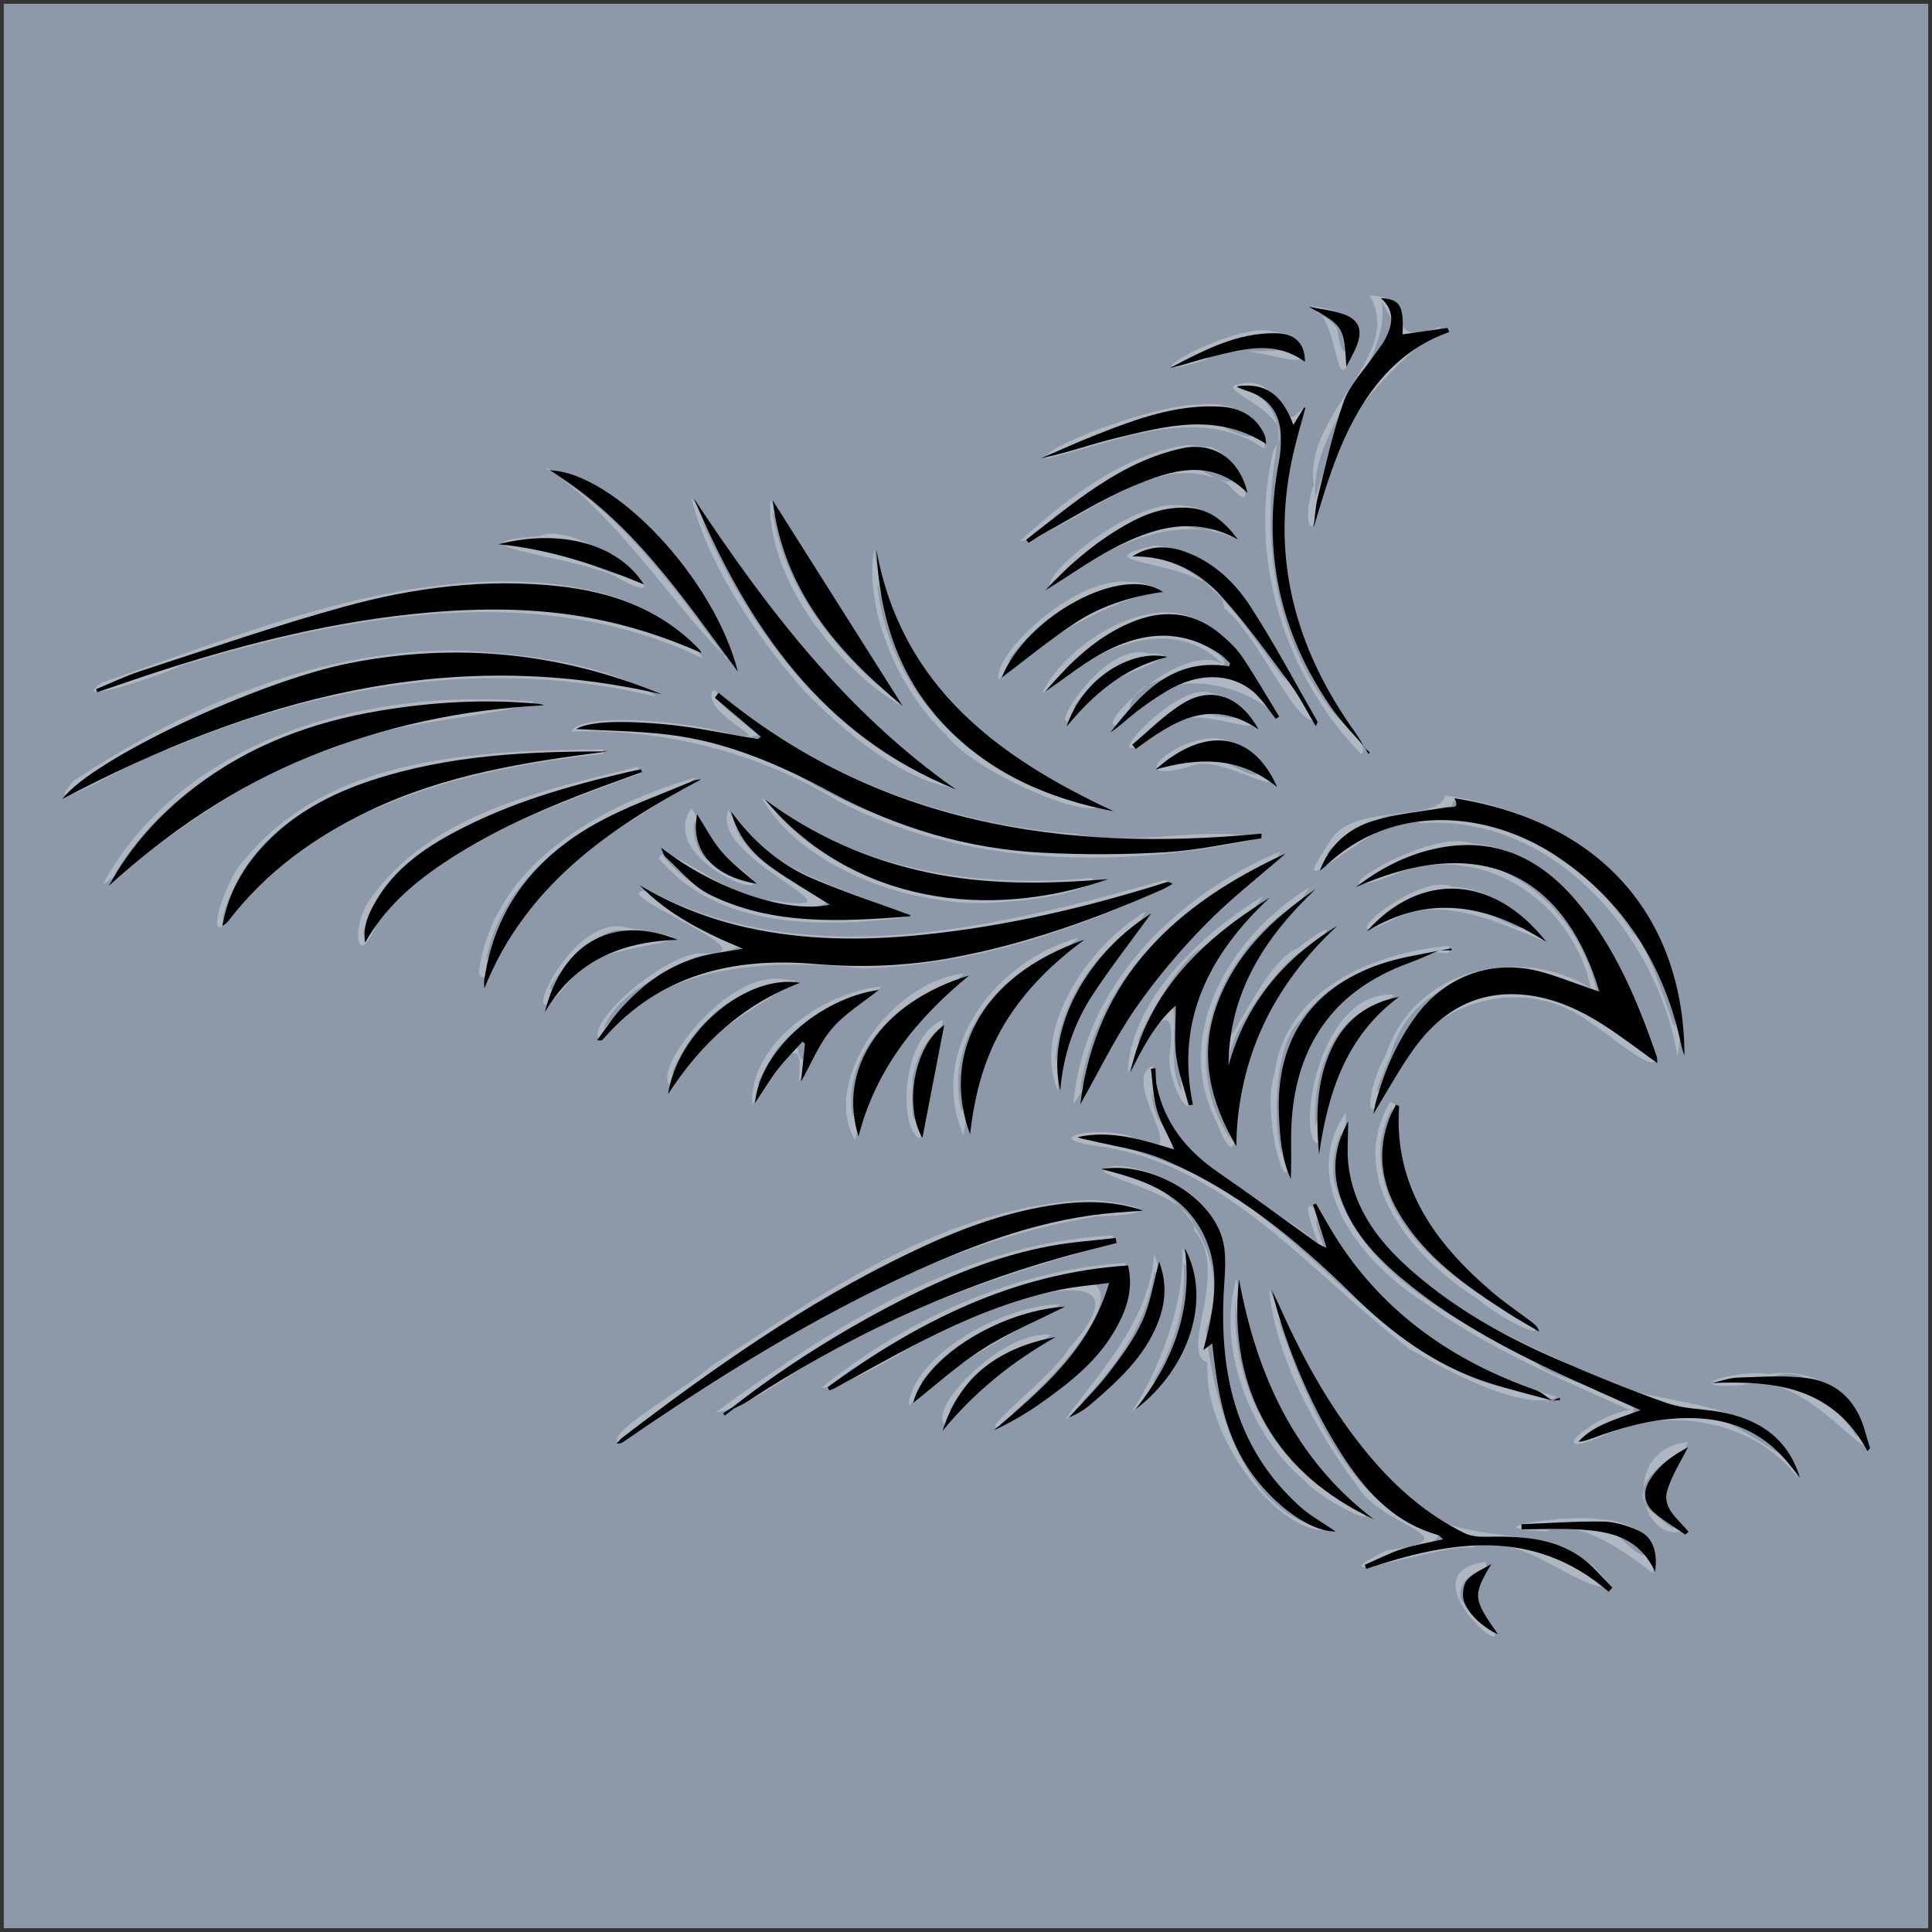 <?xml version="1.0" encoding="UTF-8" standalone="no"?>
<!-- Created with Inkscape (http://www.inkscape.org/) -->

<svg
   xmlns:dc="http://purl.org/dc/elements/1.1/"
   xmlns:cc="http://creativecommons.org/ns#"
   xmlns:rdf="http://www.w3.org/1999/02/22-rdf-syntax-ns#"
   xmlns:svg="http://www.w3.org/2000/svg"
   xmlns="http://www.w3.org/2000/svg"
   xmlns:sodipodi="http://sodipodi.sourceforge.net/DTD/sodipodi-0.dtd"
   xmlns:inkscape="http://www.inkscape.org/namespaces/inkscape"
   width="512"
   height="512"
   viewBox="0 0 512 512"
   id="svg2"
   version="1.1"
   inkscape:version="0.92.2 2405546, 2018-03-11"
   sodipodi:docname="aquila.svg">
  <rect x="0" y="0" width="512" height="512" fill="#333333" stroke="none"/>
  <defs
     id="defs4" />
  <sodipodi:namedview
     id="base"
     pagecolor="#ffffff"
     bordercolor="#666666"
     borderopacity="1.0"
     inkscape:pageopacity="0.0"
     inkscape:pageshadow="2"
     inkscape:zoom="1.4628906"
     inkscape:cx="108.34713"
     inkscape:cy="250.53138"
     inkscape:document-units="px"
     inkscape:current-layer="layer1"
     showgrid="false"
     units="px"
     inkscape:showpageshadow="false"
     inkscape:window-width="1920"
     inkscape:window-height="994"
     inkscape:window-x="0"
     inkscape:window-y="21"
     inkscape:window-maximized="1" />
  <g
     inkscape:label="Livello 1"
     inkscape:groupmode="layer"
     id="layer1"
     transform="translate(0,-540.362)">
    <path
       style="opacity:1;fill:#8f9baa;fill-opacity:0.989;stroke:none;stroke-width:4.751;stroke-linecap:round;stroke-linejoin:bevel;stroke-miterlimit:4;stroke-dasharray:none;stroke-opacity:0.981;paint-order:stroke markers fill"
       d="m 1,541.362 h 510 v 510 H 1 Z"
       id="rect1404"
       inkscape:connector-curvature="0" />
    <path
       style="color:#000000;font-style:normal;font-variant:normal;font-weight:normal;font-stretch:normal;font-size:medium;line-height:normal;font-family:sans-serif;font-variant-ligatures:normal;font-variant-position:normal;font-variant-caps:normal;font-variant-numeric:normal;font-variant-alternates:normal;font-feature-settings:normal;text-indent:0;text-align:start;text-decoration:none;text-decoration-line:none;text-decoration-style:solid;text-decoration-color:#000000;letter-spacing:normal;word-spacing:normal;text-transform:none;writing-mode:lr-tb;direction:ltr;text-orientation:mixed;dominant-baseline:auto;baseline-shift:baseline;text-anchor:start;white-space:normal;shape-padding:0;clip-rule:nonzero;display:inline;overflow:visible;visibility:visible;opacity:1;isolation:auto;mix-blend-mode:normal;color-interpolation:sRGB;color-interpolation-filters:linearRGB;solid-color:#000000;solid-opacity:1;vector-effect:none;fill:#ffffff;fill-opacity:0.294;fill-rule:nonzero;stroke:none;stroke-width:1.2;stroke-linecap:butt;stroke-linejoin:miter;stroke-miterlimit:4;stroke-dasharray:none;stroke-dashoffset:0;stroke-opacity:1;paint-order:stroke fill markers;color-rendering:auto;image-rendering:auto;shape-rendering:auto;text-rendering:auto;enable-background:accumulate"
       d="m 362.976,618.727 c 9.492,15.902 -17.667,31.051 -14.816,50.213 -2.999,7.654 -1.025,18.104 1.671,3.647 1.893,-19.761 22.208,-37.734 32.419,-45.827 -17.362,6.988 -5.523,-8.195 -19.274,-8.033 z m 3.157,1.582 c 4.464,6.846 3.988,12.718 15.893,7.794 -19.428,5.259 -29.652,31.553 -33.487,44.332 -1.284,-20.173 20.26,-34.94 17.594,-52.126 z m -20.381,0.846 c 10.137,0.082 7.254,29.895 13.179,10.94 3.899,-8.958 -7.373,-9.961 -13.179,-10.94 z m 3.089,1.773 c 14.248,-3.279 7.662,21.937 5.477,4.369 l -2.154,-2.226 z m -11.937,5.222 c -9.571,-2.633 -41.827,15.449 -17.302,7.5 8.204,-8.372 36.067,9.026 20.854,-6.927 l -3.552,-0.573 z m -0.02,1.2 c 22.095,6.877 -25.273,2.261 -19.98,5.196 6.23,-2.987 12.979,-5.354 19.98,-5.196 z m -7.627,12.667 c -10.442,1.124 16.532,7.55 8.254,17.523 -7.011,28.764 3.017,59.804 23.13,80.595 3.763,-1.426 -11.261,-16.161 -12.472,-23.177 -10.731,-21.323 -10.403,-46.528 -2.752,-68.765 -7.084,9.316 -4.699,-8.328 -16.159,-6.175 z m 0.026,1.385 c 8.581,-0.045 13.217,10.406 12.963,11.807 -7.944,25.779 -2.417,54.542 13.06,76.439 -17.8,-20.513 -21.686,-49.237 -16.495,-75.141 0.342,-5.959 -3.645,-11.701 -9.528,-13.105 z m -11.449,4.158 c -12.116,-0.028 -43.157,11.87 -40.452,14.325 18.529,-4.372 40.057,-14.782 57.782,-2.539 -0.208,-8.854 -9.553,-12.844 -17.331,-11.786 z m 0.042,1.2 c 11.251,-2.83 22.598,13.653 5.827,4.395 -11.139,-3.603 -35.454,5.158 -37.692,4.508 10.193,-4.18 20.71,-8.461 31.864,-8.903 z m -2.903,9.505 c -17.315,2.317 -32.911,14.747 -44.727,25.54 15.795,-3.156 35.672,-25.927 55.063,-15.252 10.5,12.246 1.233,-10.956 -5.884,-9.77 z m 0.038,1.197 c 11.972,0.999 18.019,14.81 2.726,5.086 -12.65,-3.789 -50.033,22.33 -43.189,16.688 12.06,-9.396 24.765,-19.794 40.463,-21.773 z M 144.453,664.434 c 18.39,10.415 39.523,44.266 49.826,51.499 -8.035,-22.362 -25.412,-46.443 -49.826,-51.499 z m 2.419,1.534 c 22.416,6.874 37.936,28.125 45.903,49.309 -13.281,-18.115 -26.679,-36.987 -45.903,-49.309 z m 36.304,6.205 c 4.3,17.509 17.124,36.859 30.096,51.443 10.644,10.866 25.396,23.15 39.219,25.53 C 223.821,729.182 202.218,701.059 183.176,672.173 Z m 20.9,0.548 c -0.951,20.643 17.505,44.508 34.434,54.456 -11.478,-18.152 -22.956,-36.304 -34.434,-54.456 z m 109.515,1.674 c -12.651,-2.504 -37.929,18.276 -35.222,21.585 13.963,-10.166 32.619,-20.168 48.932,-12.947 -3.207,-4.469 -7.902,-8.52 -13.71,-8.638 z m -0.063,1.198 c 12.438,3.224 12.212,7.446 -0.955,3.778 -12.181,-2.12 -45.16,23.972 -22.124,5.172 6.754,-4.801 14.453,-9.48 23.08,-8.95 z m -108.811,0.388 c 7.766,13.553 28.025,41.75 27.809,45.945 -13.6,-12.022 -25.025,-27.61 -27.809,-45.945 z m -18.782,2.276 c 17.23,25.596 36.763,50.248 61.725,68.743 -29.334,-12.943 -49.217,-40.105 -61.725,-68.743 z m -43.023,4.172 c -28.06,2.337 13.29,5.69 21.647,11.552 18.594,9.691 -9.784,-16.402 -21.647,-11.552 z m -0.006,1.2 c 11.636,-3.238 36.38,16.755 12.533,5.866 -5.674,-3.076 -31.18,-5.208 -12.533,-5.866 z m 162.867,1.299 c -23.047,5.581 17.778,2.984 18.657,16.662 8.558,6.352 18.732,30.816 23.903,29.615 -11.422,-16.735 -18.384,-44.854 -42.56,-46.277 z m -74.151,1.001 c -2.628,15.852 6.254,37.082 19.054,49.121 7.951,10.435 39.448,23.301 40.674,18.475 -28.434,-12.808 -54.9,-35.039 -59.728,-67.596 z m 74.243,0.176 c 19.313,-2.942 36.591,38.64 35.28,35.206 -10.838,-13.386 -20.318,-33.005 -39.878,-33.934 z m -173.275,8.313 c -36.753,0.461 -71.357,15.083 -105.588,26.833 -10.974,7.576 23.499,-4.829 20.135,-4.243 44.546,-13.525 95.225,-23.266 139.141,-2.18 -11.713,-16.685 -34.717,-20.508 -53.689,-20.409 z m 99.834,0.087 c 7.32,28.108 31.626,47.501 56.897,59.277 -29.209,-5.752 -54.182,-28.721 -56.897,-59.277 z m 67.134,0.096 c -14.273,-1.883 -36.37,18.819 -34.97,25.876 11.576,-10.999 30.609,-21.414 43.012,-23.467 -2.31,-1.642 -5.221,-2.453 -8.042,-2.408 z m -166.966,1.016 c 17.761,-0.158 37.225,3.168 50.163,16.394 -49.752,-21.441 -105.536,-6.586 -154.378,9.943 33.797,-11.376 67.997,-25.976 104.214,-26.338 z m 166.909,0.218 c 11.421,1.7 -19.043,5.822 -23.056,14.05 -9.43,8.551 -13.17,8.373 -2.893,-1.874 7.071,-6.513 16.108,-11.893 25.949,-12.176 z m 9.284,6.767 c -13.291,0.389 -27.634,11.301 -32.713,21.579 12.746,-10.782 33.445,-22.25 47.965,-7.812 -11.247,-6.802 -36.825,19.654 -27.003,15.843 10.824,-17.771 33.938,-9.87 41.227,-2.222 -7.019,-11.338 -13.887,-27.088 -29.475,-27.389 z m -2.799,1.326 c 13.162,-4.157 26.866,17.446 28.061,22.252 -8.779,-16.01 -33.417,0.869 -34.751,1.88 1.901,-13.901 39.884,-5.687 18.943,-17.19 -11.452,-9.114 -35.315,6.573 -36.12,6.847 6.509,-6.547 14.499,-12.455 23.868,-13.789 z m -182.925,8.864 c -37.152,-0.952 -72.978,14.28 -103.45,34.438 -11.049,11.807 17.713,-6.845 24.477,-8.052 40.563,-17.489 86.559,-24.765 129.928,-14.186 -12.75,-8.572 -34.29,-11.356 -50.955,-12.2 z m 181.328,0.753 c -13.989,-4.386 -33.204,32.783 -14.151,11.117 -0.151,-4.365 28.202,-11.302 14.151,-11.117 z m -181.357,0.444 c 12.61,-0.498 37.715,5.356 41.297,7.854 -50.073,-9.414 -101.389,4.789 -145.744,28.036 23.625,-17.535 51.987,-29.293 80.935,-34.481 7.781,-1.111 15.653,-1.599 23.512,-1.409 z m 181.382,0.769 c -6.516,-0.013 -30.352,24.526 -14.493,6.421 3.97,-3.582 9.064,-6.237 14.493,-6.421 z m -115.305,8.382 c -4.732,6.477 22.115,16.149 1.148,10.864 -10.517,-2.505 -36.181,-4.951 -38.837,0.203 24.815,-0.671 49.371,5.493 70.622,18.418 33.975,17.68 75.537,17.974 111.586,9.969 -11.567,-3.724 -33.729,2.227 -48.627,-1.26 -34.895,-2.627 -69.07,-15.527 -95.892,-38.193 z m 131.636,0.875 c -9.503,-3.619 -34.234,25.241 -13.334,10.382 7.049,-11.319 36.234,7.333 18.716,-8.499 l -2.62,-1.269 z m -131.407,0.846 c 39.176,33.322 93.327,42.534 143.12,37.186 -40.545,8.053 -84.927,6.066 -120.896,-16.196 -17.508,-9.381 -37.369,-12.738 -57.054,-12.708 14.459,-4.477 35.141,5.284 46.323,2.052 -3.601,-3.379 -8.933,-6.862 -11.492,-10.333 z m 131.284,0.342 c 12.882,5.463 9.405,6.883 -2.307,3.914 -6.769,-1.277 -27.418,16.454 -12.264,3.131 4.133,-3.387 8.767,-7.612 14.571,-7.045 z m -189.692,0.533 c -39.403,-1.148 -83.746,12.459 -103.77,49.124 17.93,-12.823 38.564,-29.377 61.55,-36.297 15.206,-7.517 43.783,-8.091 52.845,-12.221 -3.533,-0.334 -7.078,-0.533 -10.625,-0.607 z m -0.024,1.198 c 12.656,0.553 -19.774,2.456 -26.03,5.531 -27.779,6.633 -53.42,20.811 -74.672,39.78 20.707,-34.33 62.883,-46.12 100.702,-45.311 z m 192.78,9.236 c -11.638,-1.888 -28.53,13.93 -6.283,6.652 9.737,-1.218 28.436,13.176 14.279,-2.864 l -3.796,-2.532 z m -0.166,1.189 c 10.66,3.099 15.762,13.519 1.655,5.114 -7.878,-2.275 -25.788,3.324 -9.324,-4.133 l 3.947,-0.984 z m -163.618,1.596 c -32.973,0.347 -72.343,1.531 -95.045,29.165 -5.565,5.037 -12.68,29.034 -1.063,11.898 24.108,-27.178 61.459,-36.13 96.181,-39.867 l -0.072,-1.193 z m -9.645,1.338 c -33.947,4.105 -69.841,15.705 -91.456,43.821 10.214,-38.185 58.677,-43.057 91.456,-43.821 z m 18.764,3.298 c -25.455,6.296 -55.09,12.438 -71.057,35.239 -4.97,6.751 -3.616,20.147 2.245,5.507 17.749,-20.766 44.71,-29.79 69.537,-38.982 -0.245,-0.587 -0.48,-1.178 -0.726,-1.764 z m -3.052,1.877 c -25.455,9.57 -53.986,19.257 -69.86,42.884 5.114,-23.399 31.711,-31.353 51.723,-38.19 5.99,-1.768 12.044,-3.327 18.137,-4.694 z m 18.594,0.86 c -25.277,7.43 -53.749,22.738 -57.674,51.691 1.743,8.066 12.705,-22.723 22.538,-26.662 9.89,-10.368 25.461,-16.939 35.136,-25.029 z m -5.868,3.195 c -20.381,5.029 -47.631,42.957 -49.959,45.425 4.881,-24.683 28.121,-37.828 49.959,-45.425 z m 204.364,1.644 c -2.04,7.609 -25.598,1.452 -31.041,12.851 -13.852,20.807 14.574,-10.805 24.618,-5.515 34.893,-2.376 62.538,29.5 67.919,61.805 3.09,-16.252 -5.414,-37.534 -18.445,-49.791 -11.622,-11.155 -27.316,-17.069 -43.051,-19.35 z m -181.164,0.668 c 8.407,15.022 29.735,24.935 47.895,27.081 10.869,2.487 41.94,-1.604 39.577,-5.904 -30.506,2.971 -62.614,-2.15 -87.472,-21.178 z m 183.142,0.894 c 29.366,3.288 56.249,26.394 58.75,56.707 1.54,12.249 -5.407,-17.827 -11.234,-21.927 -15.717,-25.234 -52.704,-41.136 -78.702,-21.544 -8.501,4.208 10.871,-11.879 18.651,-9.546 3.296,-1.714 12.157,0.599 12.535,-3.69 z m -201.8,1.861 c -10.676,15.191 32.899,29.313 9.323,13.296 -4.048,-3.714 -6.318,-8.801 -9.323,-13.296 z m 9.778,0.485 c -5.349,13.078 39.545,28.367 11.838,23.927 -9.763,1.232 -29.184,-16.828 -30.17,-11.115 15.854,19.081 43.618,18.222 65.803,15.556 -13.117,-7.328 -37.647,-11.184 -47.471,-28.367 z m 12.242,0.417 c 23.606,16.576 53.375,21.361 81.643,18.83 -28.075,8.54 -61.14,3.405 -81.643,-18.83 z m -21.299,2.526 c 4.799,8.904 19.811,21.744 2.83,9.785 -2.323,-2.656 -3.199,-6.327 -2.83,-9.785 z m 10.32,0.495 c 7.042,14.52 38.423,20.181 40.348,24.499 -20.546,1.506 -45.29,1.459 -59.294,-16.296 11.158,8.772 33.772,18.045 43.682,12.929 -8.845,-6.096 -20.38,-10.468 -24.736,-21.132 z m 195.439,5.298 c -12.035,-4.239 -47.272,18.95 -18.814,7.784 22.402,-8.122 46.046,8.057 50.673,30.614 -19.569,-11.775 -46.93,-4.973 -54.371,17.821 -5.2,8.956 -6.163,22.99 1.36,6.943 8.201,-20.867 34.468,-29.296 52.655,-15.777 8.424,5.392 24.502,20.689 14.123,0.642 -8.148,-20.43 -20.744,-46.072 -45.627,-48.026 z m -0.057,1.18 c 27.594,3.145 39.588,32.952 47.577,55.893 -15.978,-14.689 -44.354,-27.148 -61.262,-6.685 -6.921,8.668 -16.059,25.975 -7.626,6.228 6.806,-25.632 38.528,-25.311 54.803,-17.423 -4.604,-20.807 -24.318,-39.175 -46.678,-33.752 -7.185,1.081 -20.519,6.512 -6.109,-0.439 6.04,-2.659 12.678,-4.167 19.296,-3.822 z m -50.431,1.045 c -27.647,11.57 -52.2,35.722 -54.75,66.896 11.199,-16.4 22.183,-38.026 39.099,-51.872 4.378,-5.137 13.82,-9.668 15.651,-15.024 z m -3.986,3.363 c -20.616,16.128 -37.661,36.683 -49.043,60.296 3.609,-27.741 24.588,-48.843 49.043,-60.296 z m -26.552,4.203 c -43.694,12.256 -93.873,25.062 -136.672,2.794 -14.61,-0.412 36.304,17.933 13.396,16.596 -10.164,0.795 -31.132,18.985 -26.345,23.197 16.538,-21.021 45.094,-21.634 69.352,-19.221 28.698,-0.596 56.617,-9.971 82.267,-22.294 l -0.81,-0.548 -1.188,-0.525 z m -0.7,1.191 c -31.439,14.705 -66.289,24.377 -101.245,20.081 -16.855,-3.105 -42.111,12.033 -46.868,18.259 5.194,-14.3 30.294,-19.627 36.035,-21.883 -10.136,-3.257 -34.099,-19.043 -11.439,-8.011 40.166,13.762 84.229,3.13 123.516,-8.447 z m 76.812,0.54 c -9.993,-4.224 -35.744,19.403 -14.457,8.112 13.129,-5.759 27.986,2.087 38.661,6.191 -5.85,-7.546 -14.365,-13.828 -24.205,-14.303 z m -37.707,0.167 c -20.47,12.323 -36.802,38.593 -24.694,62.21 8.76,22.477 3.064,-19.868 11.687,-25.403 1.598,-9.384 31.043,-36.561 9.665,-20.589 -10.336,4.087 -23.101,39.701 -16.071,14.395 2.917,-12.068 13.963,-21.954 19.412,-30.613 z m 37.645,1.031 c 9.947,-0.894 29.744,16.878 10.666,6.378 -9.203,-8.18 -43.45,7.305 -21.053,-4.56 3.279,-1.337 6.844,-2.009 10.387,-1.817 z m -49.797,1.225 c -16.783,10.087 -35.49,27.815 -36.07,47.047 4.328,-9.801 13.741,-23.811 11.018,-4.379 -0.315,8.733 8.363,21.771 4.478,4.448 -2.428,-18.759 10.699,-34.866 20.574,-47.115 z m 6.499,3.52 c -10.351,7.695 -21.298,37.255 -15.741,39.036 1.593,-9.475 16.772,-28.617 20.399,-28.096 -12.302,13.572 -19.657,31.491 -20.176,49.822 -13.687,-21.156 -3.642,-47.047 15.518,-60.763 z m -10.663,0.673 c -15.065,9.687 -19.385,42.595 -17.453,47.529 -5.77,-6.056 3.03,-35.504 -8.785,-16.915 -9.547,15.126 6.149,-17.591 14.003,-20.973 3.809,-3.538 7.939,-6.719 12.236,-9.641 z m -27.241,0.008 c -15.236,9.149 -30.177,31.08 -23.185,47.512 -0.198,-18.905 16.326,-33.151 23.185,-47.512 z m -2.454,3.253 c -9.248,9.283 -20.848,32.774 -21.387,36.955 0.353,-14.89 9.732,-28.343 21.387,-36.955 z m -134.439,1.131 c -16.598,-5.551 -32.986,37.075 -14.625,12.558 4.837,-9.58 45.746,-8.13 14.625,-12.558 z m 0.011,1.194 c 19.98,1.846 -15.968,3.257 -18.666,13.677 -8.878,7.651 10.527,-18.91 18.666,-13.677 z m 119.304,1.319 c -21.886,5.891 -40.421,29.511 -30.657,52.346 2.753,-19.891 15.361,-39.919 30.657,-52.346 z m 97.932,2.18 c -19.86,1.839 -43.24,11.457 -46.145,33.924 -4.046,10.648 5.298,43.02 3.809,14.908 -1.17,-23.168 17.088,-41.544 38.51,-46.935 1.74,-0.609 5.047,1.231 3.825,-1.897 z m -101.196,0.369 c -16.375,7.371 -25.676,39.645 -27.912,43.486 -4.716,-19.556 10.309,-37.226 27.912,-43.486 z m 91.484,2.687 c -22.627,5.985 -36.314,29.211 -33.904,51.927 -2.092,1.952 -4.54,-27.471 4.56,-35.531 6.701,-9.591 18.149,-14.47 29.344,-16.395 z m -118.745,4.235 c -20.06,2.466 -37.921,29.313 -28.778,44.221 3.293,-18.105 17.935,-32.348 28.778,-44.221 z m -47.307,1.67 c -15.518,-3.393 -36.743,25.798 -30.098,28.172 5.355,-12.898 28.353,-24.051 32.872,-27.904 z m 44.746,0.593 c -12.619,7.045 -23.636,32.535 -26.988,35.549 -2.676,-17.11 11.988,-30.708 26.988,-35.549 z m -44.775,0.608 c -10.264,1.507 -32.71,27.087 -29.948,23.406 4.75,-12.186 16.373,-23.015 29.948,-23.406 z m 25.672,0.616 c -15.79,1.351 -35.489,15.592 -34.408,31.256 5.167,-8.114 14.55,-22.911 12.23,-5.746 4.327,-11.24 12.357,-18.957 22.178,-25.51 z m -4.711,2.133 c -11.765,3.933 -16.361,27.099 -18.019,12.047 -6.711,7.092 -15.638,20.213 -5.901,3.423 5.802,-7.756 14.514,-13.26 23.919,-15.469 z m 140.347,0.027 c -20.623,-1.225 -25.895,39.001 -20.03,39.434 1.423,-15.349 10.102,-29.739 20.03,-39.434 z m -2.472,1.994 c -11.124,5.629 -18.552,34.533 -18.394,32.611 -0.632,-13.051 4.095,-29.068 18.394,-32.611 z m -117.048,4.694 c -11.128,4.446 -11.867,29.181 -6.071,31.402 2.024,-10.467 4.048,-20.935 6.071,-31.402 z m -1.808,3.035 c -1.532,11.263 -7.301,38.496 -6.249,12.408 0.862,-4.592 2.799,-9.155 6.249,-12.408 z m 57.448,9.105 c -9.659,3.842 13.21,28.9 -5.851,18.738 -8.611,-2.966 -26.189,0.523 -7.167,2.757 33.711,5.541 55.363,34.017 80.991,53.52 10.255,6.062 30.367,16.752 39.088,12.773 -18.636,-5.489 -40.936,-17.5 -53.806,-34.776 -5.051,-8.228 -17.596,-27.697 -9.459,-5.915 -15.976,-13.586 -43.469,-22.391 -43.796,-47.098 z m -0.516,6.499 c 6.172,21.438 29.574,30.666 46.195,42.598 -8.823,-24.092 8.875,13.226 18.135,16.826 6.887,8.133 32.933,19.715 33.897,20.312 -29.23,-4.647 -47.14,-29.736 -69.225,-46.481 -9.773,-10.789 -39.304,-19.164 -43.582,-20.732 8.427,-1.798 28.722,11.592 16.335,-5.136 -1.018,-2.338 -1.483,-4.868 -1.755,-7.388 z m 63.409,3.08 c -12.216,20.564 6.432,41.826 23.318,52.284 7.204,6.358 24.934,14.308 7.969,1.668 -17.351,-12.006 -31.566,-31.847 -29.944,-53.39 l -0.828,-0.346 z m 0.513,1.651 c -2.114,24.475 16.194,44.308 35.128,57.002 -17.368,-10.515 -39.979,-24.811 -38.147,-48.027 0.514,-3.12 1.375,-6.244 3.019,-8.975 z m -12.292,1.171 c -12.958,18.89 4.604,40.1 20.542,50.139 16.742,12.18 35.917,20.306 54.726,28.675 -10.011,1.385 -24.696,14.764 -5.593,6.195 17.402,-7.533 39.342,-2.524 49.98,11.549 -9.461,-25.245 -42.707,-16.04 -61.493,-30.329 -22.581,-10.214 -48.825,-22.846 -57.294,-47.977 -1.689,-5.97 -0.72,-12.161 -0.867,-18.251 z m -1.268,5.319 c -2.268,29.667 27.255,46.783 50.274,58.16 19.469,11.942 43.049,12.887 62.759,22.616 14.38,15.501 -16.172,-14.326 -27.366,-5.471 -9.015,0.467 -32.643,9.672 -11.32,0.277 13.58,-4.202 -18.986,-9.632 -22.526,-14.644 -20.906,-11.222 -46.951,-23.199 -53.64,-48.065 -0.71,-4.351 0.053,-8.862 1.819,-12.872 z m -59.61,8.784 c -13.953,1.934 21.091,6.047 20.727,17.177 9.753,10.942 -4.333,32.374 3.536,34.97 -1.543,18.938 19.222,47.079 33.007,44.246 -24.705,-13.085 -32.459,-43.418 -29,-69.396 1.499,-15.429 -14.447,-26.256 -28.27,-26.997 z m -0.054,1.203 c 29.2,0.275 28.123,31.285 27.568,52.268 -0.413,16.721 18.586,37.644 24.644,41.847 -21.621,-6.846 -27.046,-39.368 -28.352,-51.886 8.177,-20.253 -9.033,-40.1 -23.859,-42.229 z m -6.475,7.873 c -37.772,1.239 -70.342,23.989 -100.836,44.053 -5.598,5.265 -29.9,18.633 -23.977,20.476 38.893,-25.814 79.666,-53.017 126.708,-60.247 16.768,-0.311 11.85,-3.233 -1.895,-4.283 z m -0.045,1.198 c 19.908,1.77 -15.377,2.627 -21.925,6.977 -36.582,11.989 -69.658,32.398 -101.329,53.899 33.754,-24.856 69.053,-51.367 110.941,-59.965 4.067,-0.657 8.19,-1.048 12.313,-0.911 z m 5.77,8.197 c -39.671,1.818 -74.263,24.242 -105.347,46.938 11.521,-1.743 26.276,-16.162 39.819,-20.94 20.701,-10.807 44.255,-17.775 65.815,-24.078 l -0.202,-1.346 z m -1.015,1.322 c -33.788,8.394 -67.216,22.22 -96.606,41.656 28.524,-20.469 60.591,-39.874 96.606,-41.656 z m 19.34,1.807 c 0.906,14.03 -5.792,32.097 -13.284,43.474 12.863,-9.564 21.352,-28.263 13.284,-43.474 z m -7.446,1.916 c -1.174,17.48 -14.714,31.584 -23.578,43.712 14.238,-8.168 31.606,-25.797 23.578,-43.712 z m 7.819,2.205 c 8.728,9.127 -10.141,37.916 -7.658,30.709 5.502,-9.189 8.403,-19.983 7.658,-30.709 z m -15.484,0.068 c -29.439,1.724 -58.428,15.138 -80.587,33.142 12.35,-1.615 27.21,-14.939 41.326,-19.036 14.355,-6.752 45.271,-14.512 24.276,8.579 -3.741,7.421 -33.248,29.201 -11.694,17.236 13.183,-8.729 30.304,-21.919 26.678,-39.921 z m -0.988,1.295 c 4.943,18.035 -23.968,37 -28.774,38.378 8.388,-6.773 30.792,-29.999 20.833,-34.589 -25.495,2.323 -47.947,15.779 -69.953,27.717 22.797,-16.735 49.276,-29.69 77.893,-31.506 z m 8.792,0.741 c 6.651,13.468 -18.456,36.881 -19.122,34.6 9.242,-9.662 17.214,-21.058 19.122,-34.6 z m 21.716,2.135 c -5.353,17.108 3.166,41.238 18.033,53.444 5.349,6.118 26.364,16.072 10.113,3.524 -15.873,-14.9 -24.381,-35.88 -28.145,-56.967 z m 8.65,2.734 c 1.462,17.272 12.204,37.44 23.534,52.386 6.389,10.747 31.206,13.665 7.628,16.845 -21.639,10.918 15.609,-1.978 22.272,-0.716 12.912,-5.122 29.788,12.55 36.692,10.147 -12.955,-20.973 -41.868,-6.147 -55.852,-25.936 -15.606,-14.444 -25.673,-33.568 -34.275,-52.726 z m -8.826,2.133 c -0.871,18.127 30.112,58.945 26.773,53.302 -18.26,-10.967 -28.399,-32.226 -26.773,-53.302 z m -46.508,1.894 c -15.744,0.25 -39.218,13.769 -40.257,26.89 11.503,-11.56 28.113,-18.97 40.257,-26.89 z m -3.705,1.746 c -11.162,2.12 -33.267,22.776 -33.077,18.733 7.67,-10.596 20.45,-16.579 33.077,-18.733 z m 61.202,1.557 c 11.063,23.421 25.8,48.423 50.808,58.687 12.942,-0.732 28.759,1.462 35.664,13.345 -14.571,-18.166 -51.852,-10.662 -61.487,-7.052 7.616,-4.509 29.349,-5.09 9.067,-10.774 -18.585,-11.718 -27.222,-34.322 -34.051,-54.207 z m -60.105,4.781 c -12.835,-1.336 -33.269,20.008 -27.778,23.928 7.268,-9.85 20.12,-16.691 27.778,-23.928 z m -3.306,2.007 c -9.57,3.542 -34.155,31.658 -17.983,9.879 4.79,-5.07 11.283,-8.215 17.983,-9.879 z m 193.665,8.42 c -8.768,-1.459 -24.917,4.016 -7.14,2.9 14.157,-3.791 27.534,13.939 33.266,16.537 -1.579,-13.217 -12.943,-21.515 -26.125,-19.437 z m 0.015,1.203 c 12.059,-6.774 28.034,15.668 23.026,15.192 -6.161,-11.478 -23.333,-15.13 -32.414,-14.898 l 4.7,-0.165 z m -58.849,5.504 c 0.465,0.266 0.217,2.113 0,0 z m 37.454,11.307 c -17.989,1.658 -13.157,27.589 -0.712,23.378 -10.239,-6.985 -3.457,-15.301 0.712,-23.378 z m -2.948,3.101 c -12.367,7.578 9.027,29.153 -7.02,15.029 -5.919,-5.54 2.312,-12.377 7.02,-15.029 z m -20.832,17.326 c -6.659,-1.423 -35.452,2.413 -13.875,3.166 10.974,-4.873 29.944,13.155 28.231,10.838 2.54,-9.278 -6.687,-13.913 -14.356,-14.004 z m -0.018,1.2 c 12.637,-1.181 18.05,16.591 5.471,3.315 -10.05,-4.546 -39.867,-1.557 -13.336,-3.22 2.621,-0.088 5.243,-0.135 7.866,-0.095 z m -29.939,10.13 c -23.32,3.052 13.814,32.502 -1.17,13.138 -4.827,-4.224 2.679,-9.963 1.17,-13.138 z m -1.203,2.064 c -6.163,7.987 5.8,22.407 -5.221,7.962 -1.205,-3.916 2.041,-6.617 5.221,-7.962 z"
       id="path2111"
       inkscape:connector-curvature="0" />
    <g
       id="g1908"
       transform="matrix(0.771,0,0,0.771,13.398,617.043)">
	<path
   id="path1778"
   d="m 448.607,205.509 c 8.02,-6.154 16.852,-10.874 26.845,-13.142 19.975,-4.534 35.853,2.455 48.752,17.585 13.427,15.751 21.234,34.429 27.864,53.71 0.193,0.561 0.126,1.211 0.222,2.299 -6.353,-4.536 -12.123,-8.983 -18.217,-12.928 -8.151,-5.277 -16.878,-9.346 -26.698,-10.468 -16.616,-1.898 -29.171,5.232 -38.589,18.224 -5.134,7.082 -9.302,14.864 -14.105,22.654 0.331,-1.573 0.553,-3.019 0.942,-4.417 2.965,-10.662 7.299,-20.681 13.973,-29.599 10.163,-13.58 26.066,-19.301 42.473,-14.924 5.588,1.491 10.979,3.716 16.462,5.6 1.183,0.406 2.372,0.792 3.819,1.274 -10.849,-36.545 -37.207,-56.402 -83.743,-35.869 z"
   inkscape:connector-curvature="0" />

	<path
   id="path1780"
   d="m 237.986,226.627 c -13.716,-5.661 -25.764,-11.836 -35.477,-21.794 11.651,6.891 24.081,11.736 37.241,14.63 19.715,4.336 39.654,4.415 59.613,2.424 28.705,-2.864 56.649,-9.407 84.122,-18.081 0.592,-0.187 1.266,-0.112 2.218,0.533 -1.171,0.649 -2.298,1.394 -3.518,1.931 -23.326,10.276 -47.252,18.834 -72.363,23.475 -15.569,2.877 -31.269,3.477 -47.202,2.123 -27.93,-2.374 -53.351,3.589 -72.724,25.887 -0.316,0.364 -0.767,0.611 -2.036,0.303 2.935,-3.894 5.574,-8.063 8.884,-11.605 3.502,-3.747 7.351,-7.334 11.59,-10.184 4.077,-2.741 8.685,-4.952 13.361,-6.471 4.794,-1.558 9.953,-1.994 16.291,-3.17 z"
   inkscape:connector-curvature="0" />

	<path
   id="path1782"
   d="m 244.16,153.777 c -5.275,-4.462 -10.549,-8.924 -15.824,-13.386 0.421,-0.574 0.841,-1.148 1.262,-1.722 54.678,45.115 118.527,55.013 186.672,48.411 -0.032,0.535 -0.063,1.069 -0.094,1.604 -10.935,1.66 -21.822,4.113 -32.817,4.782 -14.072,0.857 -28.262,0.893 -42.346,0.184 -25.769,-1.296 -50.055,-8.561 -72.752,-20.782 -17.686,-9.523 -35.94,-17.432 -56.03,-19.815 -10.988,-1.303 -22.12,-1.385 -31.627,-1.929 3.85,-2.152 12.305,-3.256 30.231,-1.658 10.815,0.964 21.502,3.357 32.246,5.108 0.359,-0.266 0.719,-0.532 1.078,-0.797 z"
   inkscape:connector-curvature="0" />

	<path
   id="path1784"
   d="M 210.051,139.187 C 136.568,122.096 69.326,140.862 4.067,175.145 c 10.461,-13.839 67.533,-40.52 98.725,-46.664 36.811,-7.25 72.529,-3.663 107.259,10.706 z"
   inkscape:connector-curvature="0" />

	<path
   id="path1786"
   d="m 223.764,125 c -12.537,-5.599 -25.253,-9.621 -38.539,-12.087 -18.509,-3.435 -37.151,-3.433 -55.731,-1.787 -30.757,2.725 -60.605,10.082 -89.968,19.448 -7.864,2.508 -15.651,5.254 -23.474,7.891 -0.146,-0.344 -0.293,-0.688 -0.439,-1.032 5.139,-2.109 10.169,-4.558 15.437,-6.27 23.202,-7.537 46.274,-15.58 69.774,-22.062 24.153,-6.663 48.938,-9.819 74.11,-7.03 17.243,1.911 33.063,7.327 45.931,19.58 0.722,0.687 1.44,1.383 2.11,2.12 0.323,0.355 0.53,0.817 0.789,1.23 z"
   inkscape:connector-curvature="0" />

	<path
   id="path1788"
   d="m 20.03,205.017 c 7.44,-13.569 17.534,-24.656 29.631,-33.944 18.767,-14.409 40.258,-22.347 63.37,-26.217 18.105,-3.031 36.329,-4.117 54.657,-2.384 0.634,0.06 1.259,0.225 1.885,0.506 -27.772,1.427 -54.557,7.097 -80.351,17.531 -25.89,10.473 -48.565,25.828 -69.192,44.507 z"
   inkscape:connector-curvature="0" />

	<path
   id="path1790"
   d="m 516.274,381.973 c -7.329,-2.024 -14.739,-3.797 -21.972,-6.12 -18.317,-5.881 -33.244,-16.914 -46.85,-30.321 -19.277,-18.996 -40.153,-36.093 -65.416,-46.636 -7.695,-3.211 -16.276,-4.306 -24.465,-6.316 -1.506,-0.37 -3.076,-0.481 -4.548,-1.196 11.296,-2.498 21.95,0.837 33.273,4.273 -2.339,-5.182 -4.798,-9.343 -6.084,-13.839 -1.277,-4.465 -1.376,-9.267 -1.991,-13.921 0.517,-0.062 1.034,-0.124 1.551,-0.186 0.132,1.988 0.034,4.024 0.433,5.957 2.674,12.939 10.292,22.345 20.992,29.724 10.935,7.542 21.641,15.416 32.435,23.163 1.452,1.042 2.828,2.19 4.944,2.819 -1.535,-4.912 -3.069,-9.825 -4.604,-14.737 0.319,-0.138 0.638,-0.276 0.958,-0.413 2.514,4.27 4.876,8.639 7.566,12.795 16.41,25.355 39.853,41.411 67.957,51.337 2.091,0.738 3.85,2.413 5.764,3.652 10e-5,-1e-4 0.058,-0.034 0.058,-0.034 z"
   inkscape:connector-curvature="0" />

	<path
   id="path1792"
   d="m 436.284,199.771 c 3.354,-8.933 10.066,-14.633 18.655,-17.185 8.029,-2.386 16.549,-3.13 24.862,-4.543 1.826,-0.31 4.779,0.709 2.713,-3.123 52.394,8.262 78.954,42.768 79.094,88.451 -0.346,-1.086 -0.791,-2.151 -1.023,-3.261 -5.775,-27.661 -19.908,-50.201 -43.466,-65.656 -22.449,-14.728 -55.663,-18.729 -79.257,4.144 -0.467,0.453 -1.05,0.785 -1.579,1.174 z"
   inkscape:connector-curvature="0" />

	<path
   id="path1794"
   d="m 191.561,158.84 c -28.226,3.552 -56.035,7.972 -81.948,20.36 -18.896,9.034 -35.466,20.931 -48.309,37.673 -0.587,0.765 -1.294,1.439 -2.268,1.946 1.934,-11.273 7.426,-20.709 15.256,-28.761 10.069,-10.354 22.53,-16.857 36.13,-21.323 26.44,-8.684 53.777,-9.968 81.139,-9.895 z"
   inkscape:connector-curvature="0" />

	<path
   id="path1796"
   d="m 375.513,316.662 c -3.087,0.228 -6.176,0.441 -9.261,0.688 -24.235,1.942 -46.684,10.08 -68.596,19.957 -35.613,16.053 -68.545,36.726 -100.668,58.772 -0.622,0.427 -1.285,0.795 -2.412,0.627 0.597,-0.635 1.119,-1.368 1.801,-1.891 31.2,-23.934 63.322,-46.456 98.87,-63.611 15.294,-7.381 31.075,-13.508 47.953,-16.234 10.743,-1.735 21.495,-2.002 32.312,1.692 z"
   inkscape:connector-curvature="0" />

	<path
   id="path1798"
   d="m 546.51,385.247 c -8.463,-3.783 -16.012,-7.099 -23.513,-10.521 -19.567,-8.927 -38.621,-18.777 -55.512,-32.274 -10.227,-8.172 -19.525,-17.205 -23.991,-30.026 -3.12,-8.958 -2.409,-17.556 2.536,-26.484 0,5.566 -0.496,10.436 0.091,15.172 1.942,15.665 11.135,27.101 22.612,37.005 14.501,12.515 31.036,21.784 48.483,29.395 12.628,5.509 25.404,10.756 38.392,15.332 5.677,2 12.069,1.906 18.097,2.987 13.287,2.384 23.39,8.885 27.597,22.593 -1.92,-2.346 -3.734,-4.789 -5.777,-7.022 -9.454,-10.332 -21.47,-13.96 -35.127,-13.384 -10.776,0.455 -20.968,3.328 -30.976,7.076 -1.346,0.504 -2.723,0.922 -4.259,0.99 5.502,-5.963 13.237,-7.723 21.349,-10.84 z"
   inkscape:connector-curvature="0" />

	<path
   id="path1800"
   d="m 535.551,447.661 c -25.903,-22.305 -54.377,-17.584 -83.327,-7.863 -0.162,-0.468 -0.324,-0.935 -0.486,-1.403 4.219,-1.829 8.336,-3.972 12.687,-5.399 4.362,-1.43 8.958,-2.146 14.232,-3.353 -0.94,-0.812 -1.295,-1.359 -1.766,-1.49 -14.159,-3.948 -23.68,-13.707 -31.548,-25.396 -10.704,-15.902 -20.538,-38.079 -25.566,-58.777 0.983,2.054 2.014,4.086 2.94,6.165 8.159,18.312 17.875,35.682 30.837,51.094 9.092,10.81 19.599,19.919 32.313,26.218 2.096,1.038 4.758,1.36 7.144,1.312 11.428,-0.231 22.825,0.079 32.649,6.741 4.221,2.863 7.497,7.12 11.202,10.744 -0.437,0.469 -0.874,0.938 -1.311,1.407 z"
   inkscape:connector-curvature="0" />

	<path
   id="path1802"
   d="m 267.108,377.346 c 30.797,-22.506 63.935,-39.232 103.242,-41.84 1.894,8.033 -0.374,14.661 -3.797,21.021 -6.273,11.654 -16.433,19.488 -26.966,26.858 -4.799,3.358 -9.922,6.254 -15.345,8.796 16.263,-13.96 32.765,-27.521 39.627,-50.672 -6.082,0.809 -11.267,1.195 -16.321,2.227 -17.049,3.48 -32.979,10.127 -48.404,17.975 -10.065,5.122 -19.888,10.719 -29.827,16.09 -0.523,0.283 -1.119,0.433 -1.68,0.646 -0.176,-0.367 -0.353,-0.733 -0.529,-1.1 z"
   inkscape:connector-curvature="0" />

	<path
   id="path1804"
   d="m 434.865,206.116 c -17.468,16.568 -29.835,35.583 -29.973,60.709 5.864,-21.18 18.83,-36.751 37.431,-48.084 -22.058,20.457 -34.281,45.373 -34.767,75.819 -8.918,-15.348 -12.864,-31.128 -6.803,-48.224 6.259,-17.655 19.037,-29.859 34.112,-40.219 z"
   inkscape:connector-curvature="0" />

	<path
   id="path1806"
   d="m 221.111,71.846 c 25.023,37.829 52.364,73.634 90.13,100.071 -46.227,-18.685 -71.631,-56.222 -90.13,-100.071 z"
   inkscape:connector-curvature="0" />

	<path
   id="path1808"
   d="m 361.122,302.374 c 17.422,-2.848 38.691,9.793 41.989,25.286 1.178,5.535 0.409,11.547 0.123,17.321 -1.393,28.089 4.313,53.648 26.166,73.357 3.647,3.289 8.092,5.693 12.286,8.588 -9.411,0.282 -24.009,-11.1 -31.778,-24.507 -7.082,-12.221 -9.043,-25.842 -10.605,-40.105 -1.163,0.862 -1.772,1.313 -3.063,2.27 3.751,-14.397 6.586,-28.259 -0.842,-41.454 -7.392,-13.13 -20.683,-17.334 -34.275,-20.757 z"
   inkscape:connector-curvature="0" />

	<path
   id="path1810"
   d="m 353.958,280.079 c 5.277,-43.618 33.062,-68.87 70.585,-86.176 -9.329,8.165 -19.207,15.795 -27.833,24.645 -8.678,8.903 -16.83,18.524 -23.885,28.746 -7.129,10.329 -12.63,21.783 -18.866,32.784 z"
   inkscape:connector-curvature="0" />

	<path
   id="path1812"
   d="m 363.54,202.715 c -40.954,14.283 -87.799,8.624 -117.959,-27.317 16.818,12.465 35.498,20.708 55.882,25.035 20.377,4.326 40.95,4.018 62.077,2.282 z"
   inkscape:connector-curvature="0" />

	<path
   id="path1814"
   d="m 283.848,89.403 c 8.491,46.971 41.707,71.455 81.643,90.018 -22.533,-4.33 -42.77,-13.108 -58.642,-30.072 -15.736,-16.817 -21.974,-37.433 -23.001,-59.946 z"
   inkscape:connector-curvature="0" />

	<path
   id="path1816"
   d="m 421.149,147.626 c -2.598,-3.179 -4.766,-6.883 -7.878,-9.435 -7.948,-6.518 -19.04,-6.429 -29.44,-0.227 -3.564,2.125 -7.023,4.471 -10.311,7.001 -3.115,2.396 -5.942,5.165 -9.196,7.302 10.367,-13.129 21.028,-25.8 40.798,-22.693 0.111,-0.337 0.221,-0.673 0.332,-1.009 -1.216,-1.115 -2.312,-2.41 -3.667,-3.316 -13.677,-9.144 -27.526,-7.377 -40.99,0.163 -6.618,3.707 -12.564,8.614 -18.945,12.831 8.889,-10.228 18.445,-19.756 31.573,-24.544 10.233,-3.732 20.023,-2.447 28.563,4.692 2.787,2.33 5.567,4.9 7.577,7.882 4.503,6.681 8.52,13.69 12.735,20.565 -0.383,0.263 -0.766,0.526 -1.149,0.789 z"
   inkscape:connector-curvature="0" />

	<path
   id="path1818"
   d="m 234.479,384.174 c 17.721,-13.854 36.704,-25.739 56.657,-36.073 16.729,-8.665 34.039,-15.902 52.672,-19.318 7.359,-1.349 14.875,-1.845 22.319,-2.729 0.087,0.582 0.174,1.164 0.261,1.746 -6.288,1.634 -12.607,3.16 -18.86,4.921 -38.68,10.893 -74.65,27.702 -108.246,49.686 -1.364,0.893 -2.902,1.52 -4.359,2.271 -0.149,-0.167 -0.297,-0.335 -0.445,-0.503 z"
   inkscape:connector-curvature="0" />

	<path
   id="path1820"
   d="m 295.652,215.148 c -0.066,0.048 -0.318,0.39 -0.593,0.411 -23.288,1.728 -46.69,3.214 -68.44,-7.476 -5.853,-2.877 -10.329,-8.579 -15.362,-13.068 -0.617,-0.55 -0.766,-1.624 -1.43,-3.131 18.671,14.453 43.38,22.779 58.009,19.624 -6.961,-4.429 -13.897,-8.422 -20.359,-13.072 -6.534,-4.702 -11.512,-10.835 -13.583,-19.004 7.363,10.114 16.541,18.17 27.945,23.061 11.026,4.728 22.48,8.461 33.813,12.655 z"
   inkscape:connector-curvature="0" />

	<path
   id="path1822"
   d="m 203.308,165.912 c -7.128,2.62 -14.298,5.132 -21.375,7.883 -16.45,6.393 -32.439,13.699 -47.152,23.607 -10.732,7.228 -20.202,15.611 -26.652,27.162 -0.927,-5.444 1.208,-10.042 3.751,-14.376 6.563,-11.189 16.829,-18.251 27.981,-24.129 18.367,-9.682 38.139,-15.369 58.24,-20.06 1.6,-0.373 3.214,-0.686 4.821,-1.028 0.129,0.314 0.258,0.627 0.387,0.941 z"
   inkscape:connector-curvature="0" />

	<path
   id="path1824"
   d="m 223.693,168.394 c -31.738,16.799 -60.379,36.51 -74.565,71.862 -0.036,-0.828 -0.152,-1.661 -0.089,-2.481 0.075,-0.99 0.293,-1.97 0.463,-2.951 4.053,-23.335 17.745,-39.875 37.76,-51.105 10.623,-5.961 22.348,-9.963 33.596,-14.801 0.861,-0.37 1.887,-0.358 2.836,-0.523 z"
   inkscape:connector-curvature="0" />

	<path
   id="path1826"
   d="m 371.167,269.086 c 6.091,-27.712 24.73,-45.553 47.904,-60.023 -20.708,19.343 -32.501,41.954 -26.418,71.171 -0.474,0.069 -0.948,0.138 -1.423,0.208 -1.489,-5.588 -3.55,-11.101 -4.304,-16.787 -0.743,-5.607 -0.162,-11.389 -0.162,-17.503 -7.248,6.332 -11.39,14.666 -15.597,22.934 z"
   inkscape:connector-curvature="0" />

	<path
   id="path1828"
   d="m 236.251,131.413 c -18.889,-25.416 -36.468,-52.059 -64.762,-69.26 22.562,0.937 56.685,37.386 64.762,69.26 z"
   inkscape:connector-curvature="0" />

	<path
   id="path1830"
   d="m 454.821,422.746 c -32.823,-15.264 -50.457,-43.791 -46.331,-82.508 6.075,32.791 19.009,61.685 46.331,82.508 z"
   inkscape:connector-curvature="0" />

	<path
   id="path1832"
   d="m 248.216,72.542 c 14.891,23.55 29.783,47.101 44.674,70.651 C 270.271,124.52 251.85,103.198 248.216,72.542 Z"
   inkscape:connector-curvature="0" />

	<path
   id="path1834"
   d="m 355.363,223.534 c -10.868,8.015 -20.359,17.224 -27.37,28.808 -6.913,11.422 -10.345,23.99 -11.928,38.098 -9.742,-26.345 2.64,-54.232 39.298,-66.906 z"
   inkscape:connector-curvature="0" />

	<path
   id="path1836"
   d="m 434.121,81.979 c 0.453,-3.475 0.578,-7.033 1.42,-10.412 2.763,-11.083 5.138,-22.332 8.971,-33.05 2.047,-5.723 6.776,-10.489 10.308,-15.678 1.302,-1.913 2.861,-3.686 3.92,-5.722 2.519,-4.844 3.511,-9.706 -1.482,-14.111 6.697,0.449 7.886,2.535 7.453,12.461 5.143,-0.733 10.287,-1.466 15.432,-2.199 0.219,0.46 0.437,0.919 0.656,1.379 -14.27,5.021 -24.063,14.9 -31.407,27.551 -7.221,12.439 -11.152,26.05 -15.271,39.781 z"
   inkscape:connector-curvature="0" />

	<path
   id="path1838"
   d="m 463.53,280.716 c -1.925,27.544 12.265,47.059 31.83,63.802 4.409,3.773 9.248,7.041 13.881,10.552 1.001,0.758 1.966,1.563 2.413,3.19 -3.611,-2.152 -7.292,-4.197 -10.822,-6.475 -14.44,-9.322 -28.471,-19.126 -37.446,-34.387 -6.173,-10.497 -7.526,-21.494 -3.008,-32.981 0.564,-1.434 1.38,-2.769 2.079,-4.15 0.358,0.15 0.715,0.3 1.073,0.45 z"
   inkscape:connector-curvature="0" />

	<path
   id="path1840"
   d="m 451.74,157.409 c -3.832,-4.489 -8.081,-8.689 -11.425,-13.516 -17.82,-25.725 -24.006,-54.011 -18.069,-84.857 0.499,-2.594 0.672,-5.291 0.653,-7.938 -0.058,-8.021 -3.646,-13.63 -11.509,-16.149 -1.106,-0.355 -2.184,-0.802 -3.264,-1.231 -0.116,-0.046 -0.165,-0.263 -0.245,-0.4 9.504,-1.321 15.355,2.579 19.31,13.265 1.34,-2.188 2.504,-4.089 3.668,-5.99 0.152,0.06 0.304,0.12 0.456,0.18 -1.275,4.709 -2.663,9.392 -3.807,14.133 -8.664,35.9 -0.135,68.102 21.061,97.572 1.143,1.589 2.06,3.339 3.083,5.014 -3e-4,0 0.089,-0.082 0.089,-0.082 z"
   inkscape:connector-curvature="0" />

	<path
   id="path1842"
   d="m 477.319,227.194 c -3.452,1.452 -6.849,3.053 -10.364,4.331 -24.324,8.845 -37.751,26.23 -40.178,51.873 -0.7,7.388 -0.107,14.899 -0.489,22.395 -3.193,-7.009 -3.731,-14.507 -4.064,-22.002 -1.175,-26.445 11.861,-44.959 37.271,-52.627 5.836,-1.761 11.94,-2.631 17.921,-3.912 z"
   inkscape:connector-curvature="0" />

	<path
   id="path1844"
   d="m 315.733,235.831 c -17.768,14.606 -31.927,31.753 -38.024,55.303 -7.221,-22.953 7.368,-45.996 38.024,-55.303 z"
   inkscape:connector-curvature="0" />

	<path
   id="path1846"
   d="m 335.352,86.048 c 16.484,-12.68 32.188,-26.681 53.441,-31.386 10.875,-2.407 19.943,3.614 22.6,15.317 -12.701,-12.485 -26.422,-7.74 -39.447,-2.291 -10.665,4.462 -20.561,10.767 -30.774,16.301 -1.733,0.939 -3.343,2.104 -5.01,3.165 -0.27,-0.368 -0.54,-0.737 -0.811,-1.106 z"
   inkscape:connector-curvature="0" />

	<path
   id="path1848"
   d="m 371.87,91.795 c 5.935,-3.819 12.011,-3.832 18.192,-1.578 9.641,3.516 16.89,10.415 22.235,18.609 8.33,12.77 15.454,26.326 23.06,39.566 0.209,0.364 0.072,0.926 -0.508,1.72 -2.897,-4.845 -5.42,-9.968 -8.767,-14.48 -7.608,-10.255 -15.076,-20.702 -23.628,-30.14 -7.885,-8.702 -18.137,-13.863 -30.583,-13.696 z"
   inkscape:connector-curvature="0" />

	<path
   id="path1850"
   d="m 417.86,53.157 c -17.145,-10.953 -34.407,-6.177 -51.493,-2.077 -8.626,2.07 -17.007,5.163 -25.869,6.96 6.385,-2.73 12.708,-5.618 19.168,-8.158 13.631,-5.359 27.368,-10.422 42.402,-9.566 6.781,0.386 12.138,3.209 15.164,9.575 0.386,0.811 0.363,1.816 0.628,3.265 z"
   inkscape:connector-curvature="0" />

	<path
   id="path1852"
   d="m 408.122,85.975 c -15.171,-8.335 -29.3,-4.061 -42.904,3.096 -8.04,4.23 -15.465,9.627 -23.291,14.382 8.131,-8.819 17.218,-16.56 27.71,-22.54 6.543,-3.73 13.451,-6.247 21.279,-5.837 7.931,0.415 12.852,5.115 17.206,10.899 z"
   inkscape:connector-curvature="0" />

	<path
   id="path1854"
   d="m 514.133,224.295 c -19.93,-12.728 -40.31,-16.78 -61.748,-3.575 18.384,-20.645 43.482,-19.707 61.748,3.575 z"
   inkscape:connector-curvature="0" />

	<path
   id="path1856"
   d="m 382.36,104.019 c -11.078,1.508 -21.378,4.791 -30.418,10.797 -8.873,5.894 -17.133,12.711 -25.028,18.647 8.455,-21.087 41.294,-39.176 55.446,-29.445 z"
   inkscape:connector-curvature="0" />

	<path
   id="path1858"
   d="m 257.95,272.322 c 0.427,-4.098 0.89,-8.547 1.353,-12.995 -0.271,-0.267 -0.541,-0.533 -0.812,-0.799 -2.862,3.173 -5.921,6.194 -8.53,9.562 -2.69,3.472 -4.942,7.283 -7.848,11.639 1.651,-17.944 22.024,-35.983 42.589,-38.945 -5.24,4.222 -11.576,8.035 -16.135,13.367 -4.461,5.216 -7.111,11.981 -10.616,18.172 z"
   inkscape:connector-curvature="0" />

	<path
   id="path1860"
   d="m 436.008,297.385 c -1.028,-12.455 -1.17,-24.675 4.247,-36.301 4.626,-9.929 12.316,-15.759 23.266,-17.908 -18.334,13.543 -24.478,33.087 -27.513,54.209 z"
   inkscape:connector-curvature="0" />

	<path
   id="path1862"
   d="m 347.058,275.43 c -5.197,-21.699 9.654,-47.38 31.269,-60.92 -6.394,8.81 -13.558,18.007 -19.967,27.702 -6.604,9.989 -10.348,21.171 -11.302,33.218 z"
   inkscape:connector-curvature="0" />

	<path
   id="path1864"
   d="m 257.596,238.367 c -19.358,7.374 -33.816,20.458 -45.351,38.276 3.232,-21.544 27.086,-41.484 45.351,-38.276 z"
   inkscape:connector-curvature="0" />

	<path
   id="path1866"
   d="m 624.495,399.321 c -11.803,-22.062 -31.694,-24.276 -53.453,-23.397 3.016,-0.657 6.019,-1.795 9.05,-1.878 8.092,-0.223 16.33,-0.892 24.263,0.282 10.239,1.515 16.683,8.329 19.399,18.439 0.502,1.867 1.11,3.706 1.669,5.559 -0.309,0.332 -0.619,0.663 -0.928,0.995 z"
   inkscape:connector-curvature="0" />

	<path
   id="path1868"
   d="M 153.974,87.615 C 175.298,82.147 194.999,87.455 203.937,101.399 187.849,94.807 171.465,89.321 153.974,87.615 Z"
   inkscape:connector-curvature="0" />

	<path
   id="path1870"
   d="m 296.514,382.723 c 3.524,-14.804 28.508,-31.424 52.23,-33.078 -9.576,4.842 -19.365,8.892 -28.167,14.494 -8.828,5.619 -16.67,12.786 -24.063,18.584 z"
   inkscape:connector-curvature="0" />

	<path
   id="path1872"
   d="m 169.888,248.498 c 6.048,-24.681 24.465,-33.669 45.652,-24.913 -20.141,0.616 -35.679,7.782 -45.652,24.913 z"
   inkscape:connector-curvature="0" />

	<path
   id="path1874"
   d="m 379.842,165.034 c 16.996,-15.119 33.354,-13.075 41.777,6.059 -13.32,-10.831 -27.325,-10.113 -41.777,-6.059 z"
   inkscape:connector-curvature="0" />

	<path
   id="path1876"
   d="m 381.028,334.239 c 2.761,7.187 2.279,14.073 -0.41,20.932 -4.611,11.757 -13.623,19.933 -22.871,27.882 -2.232,1.919 -4.715,3.546 -7.71,4.666 4.564,-5.023 9.475,-9.78 13.597,-15.143 4.338,-5.645 8.689,-11.52 11.613,-17.941 2.825,-6.205 3.838,-13.235 5.781,-20.396 z"
   inkscape:connector-curvature="0" />

	<path
   id="path1878"
   d="m 371.808,156.514 c 5.821,-4.82 11.182,-10.394 17.569,-14.283 9.745,-5.934 19.487,-2.464 25.81,8.999 -16.911,-11.316 -29.57,-2.394 -42.187,6.753 -0.397,-0.489 -0.794,-0.979 -1.192,-1.468 z"
   inkscape:connector-curvature="0" />

	<path
   id="path1880"
   d="m 306.615,392.353 c 6.022,-19.083 19.916,-28.714 38.833,-32.232 -14.857,8.419 -27.965,18.928 -38.833,32.232 z"
   inkscape:connector-curvature="0" />

	<path
   id="path1882"
   d="m 372.854,385.033 c 12.927,-16.27 19.843,-34.304 17.023,-55.412 9.338,17.222 1.661,41.222 -17.023,55.412 z"
   inkscape:connector-curvature="0" />

	<path
   id="path1884"
   d="m 431.172,24.923 c -10.566,-7.72 -21.637,-4.276 -32.598,-1.648 -4.632,1.111 -9.131,2.771 -13.834,3.739 11.5,-5.944 22.936,-12.166 36.45,-11.934 6.639,0.114 9.965,3.516 9.982,9.843 z"
   inkscape:connector-curvature="0" />

	<path
   id="path1886"
   d="m 551.536,440.823 c -5.546,-11.939 -15.462,-13.889 -25.818,-14.541 -6.677,-0.42 -13.403,-0.079 -20.107,-0.079 -0.006,-0.581 -0.011,-1.162 -0.017,-1.744 9.36,-0.362 18.725,-1.066 28.077,-0.925 4.003,0.06 8.195,1.392 11.916,3.025 4.986,2.187 6.898,6.947 5.948,14.264 z"
   inkscape:connector-curvature="0" />

	<path
   id="path1888"
   d="m 299.668,291.683 c -6.356,-10.828 -3.022,-31.418 7.509,-38.842 -2.515,13.01 -5.119,26.478 -7.509,38.842 z"
   inkscape:connector-curvature="0" />

	<path
   id="path1890"
   d="m 561.902,428.009 c -3.627,-2.523 -7.506,-4.756 -10.81,-7.647 -3.516,-3.076 -3.827,-7.306 -1.309,-11.276 3.358,-5.293 8.355,-8.633 13.003,-11.047 -2.281,4.619 -5.453,9.438 -7.069,14.732 -1.902,6.229 3.848,9.951 7.285,14.296 -0.367,0.314 -0.733,0.629 -1.1,0.943 z"
   inkscape:connector-curvature="0" />

	<path
   id="path1892"
   d="m 349.232,150.29 c 5.454,-16.598 22.163,-26.782 34.654,-23.942 -15.301,3.793 -25.569,13.043 -34.654,23.942 z"
   inkscape:connector-curvature="0" />

	<path
   id="path1894"
   d="m 242.75,204.311 c -15.321,-2.527 -22.902,-11.684 -20.519,-23.91 2.734,4.264 5.121,9.001 8.466,12.92 3.375,3.954 7.701,7.096 12.053,10.991 z"
   inkscape:connector-curvature="0" />

	<path
   id="path1896"
   d="m 445.39,26.595 c -0.77,-13.735 -0.953,-14.027 -12.867,-20.606 4.099,0.853 8.383,1.216 12.251,2.681 5.006,1.895 6.213,5.4 4.279,10.473 -0.982,2.575 -2.427,4.974 -3.663,7.452 z"
   inkscape:connector-curvature="0" />

	<path
   id="path1898"
   d="m 495.231,438.115 c -6.446,10.835 -6.362,11.94 2.282,24.165 -4.678,-1.965 -10.616,-7.221 -11.782,-11.619 -0.577,-2.176 -0.162,-5.531 1.224,-7.097 2.112,-2.388 5.455,-3.687 8.276,-5.449 z"
   inkscape:connector-curvature="0" />

	<path
   id="path1900"
   d="m 477.415,227.252 c 1.358,-0.239 2.716,-0.478 4.074,-0.717 0.027,0.22 0.054,0.439 0.081,0.659 -1.417,0 -2.834,0 -4.251,0 1e-4,0 0.096,0.058 0.096,0.058 z"
   inkscape:connector-curvature="0" />

	<path
   id="path1902"
   d="m 234.924,384.677 c -1.067,0.818 -2.134,1.635 -3.201,2.453 -0.178,-0.272 -0.355,-0.543 -0.533,-0.815 1.096,-0.714 2.192,-1.427 3.289,-2.141 0.148,0.168 0.296,0.336 0.445,0.503 z"
   inkscape:connector-curvature="0" />

	<path
   id="path1904"
   d="m 451.651,157.491 c 0.611,0.574 1.222,1.148 1.833,1.722 -0.192,0.146 -0.384,0.291 -0.575,0.437 -0.39,-0.747 -0.779,-1.495 -1.169,-2.242 z"
   inkscape:connector-curvature="0" />

	<path
   id="path1906"
   d="m 516.217,382.007 c 0.811,-0.346 1.622,-0.693 2.433,-1.039 0.084,0.265 0.167,0.53 0.251,0.795 -0.875,0.07 -1.751,0.14 -2.626,0.21 10e-5,0 -0.057,0.034 -0.057,0.034 z"
   inkscape:connector-curvature="0" />

</g>
    <g
       transform="matrix(0.771,0,0,0.771,13.398,617.043)"
       id="g2113"
       style="stroke:#ffffff;stroke-opacity:0.981;stroke-width:1.557;stroke-miterlimit:4;stroke-dasharray:none;paint-order:stroke fill markers;fill:none">
	
	
	
	
	
	
	
	
	
	
	
	
	
	
	
	
	
	
	
	
	
	
	
	
	
	
	
	
	
	
	
	
	
	
	
	
	
	
	
	
	
	
	
	
	
	
	
	
	
	
	
	
	
	
	
	
	
	
	
	
	
	
	
	
	
</g>
  </g>
</svg>
